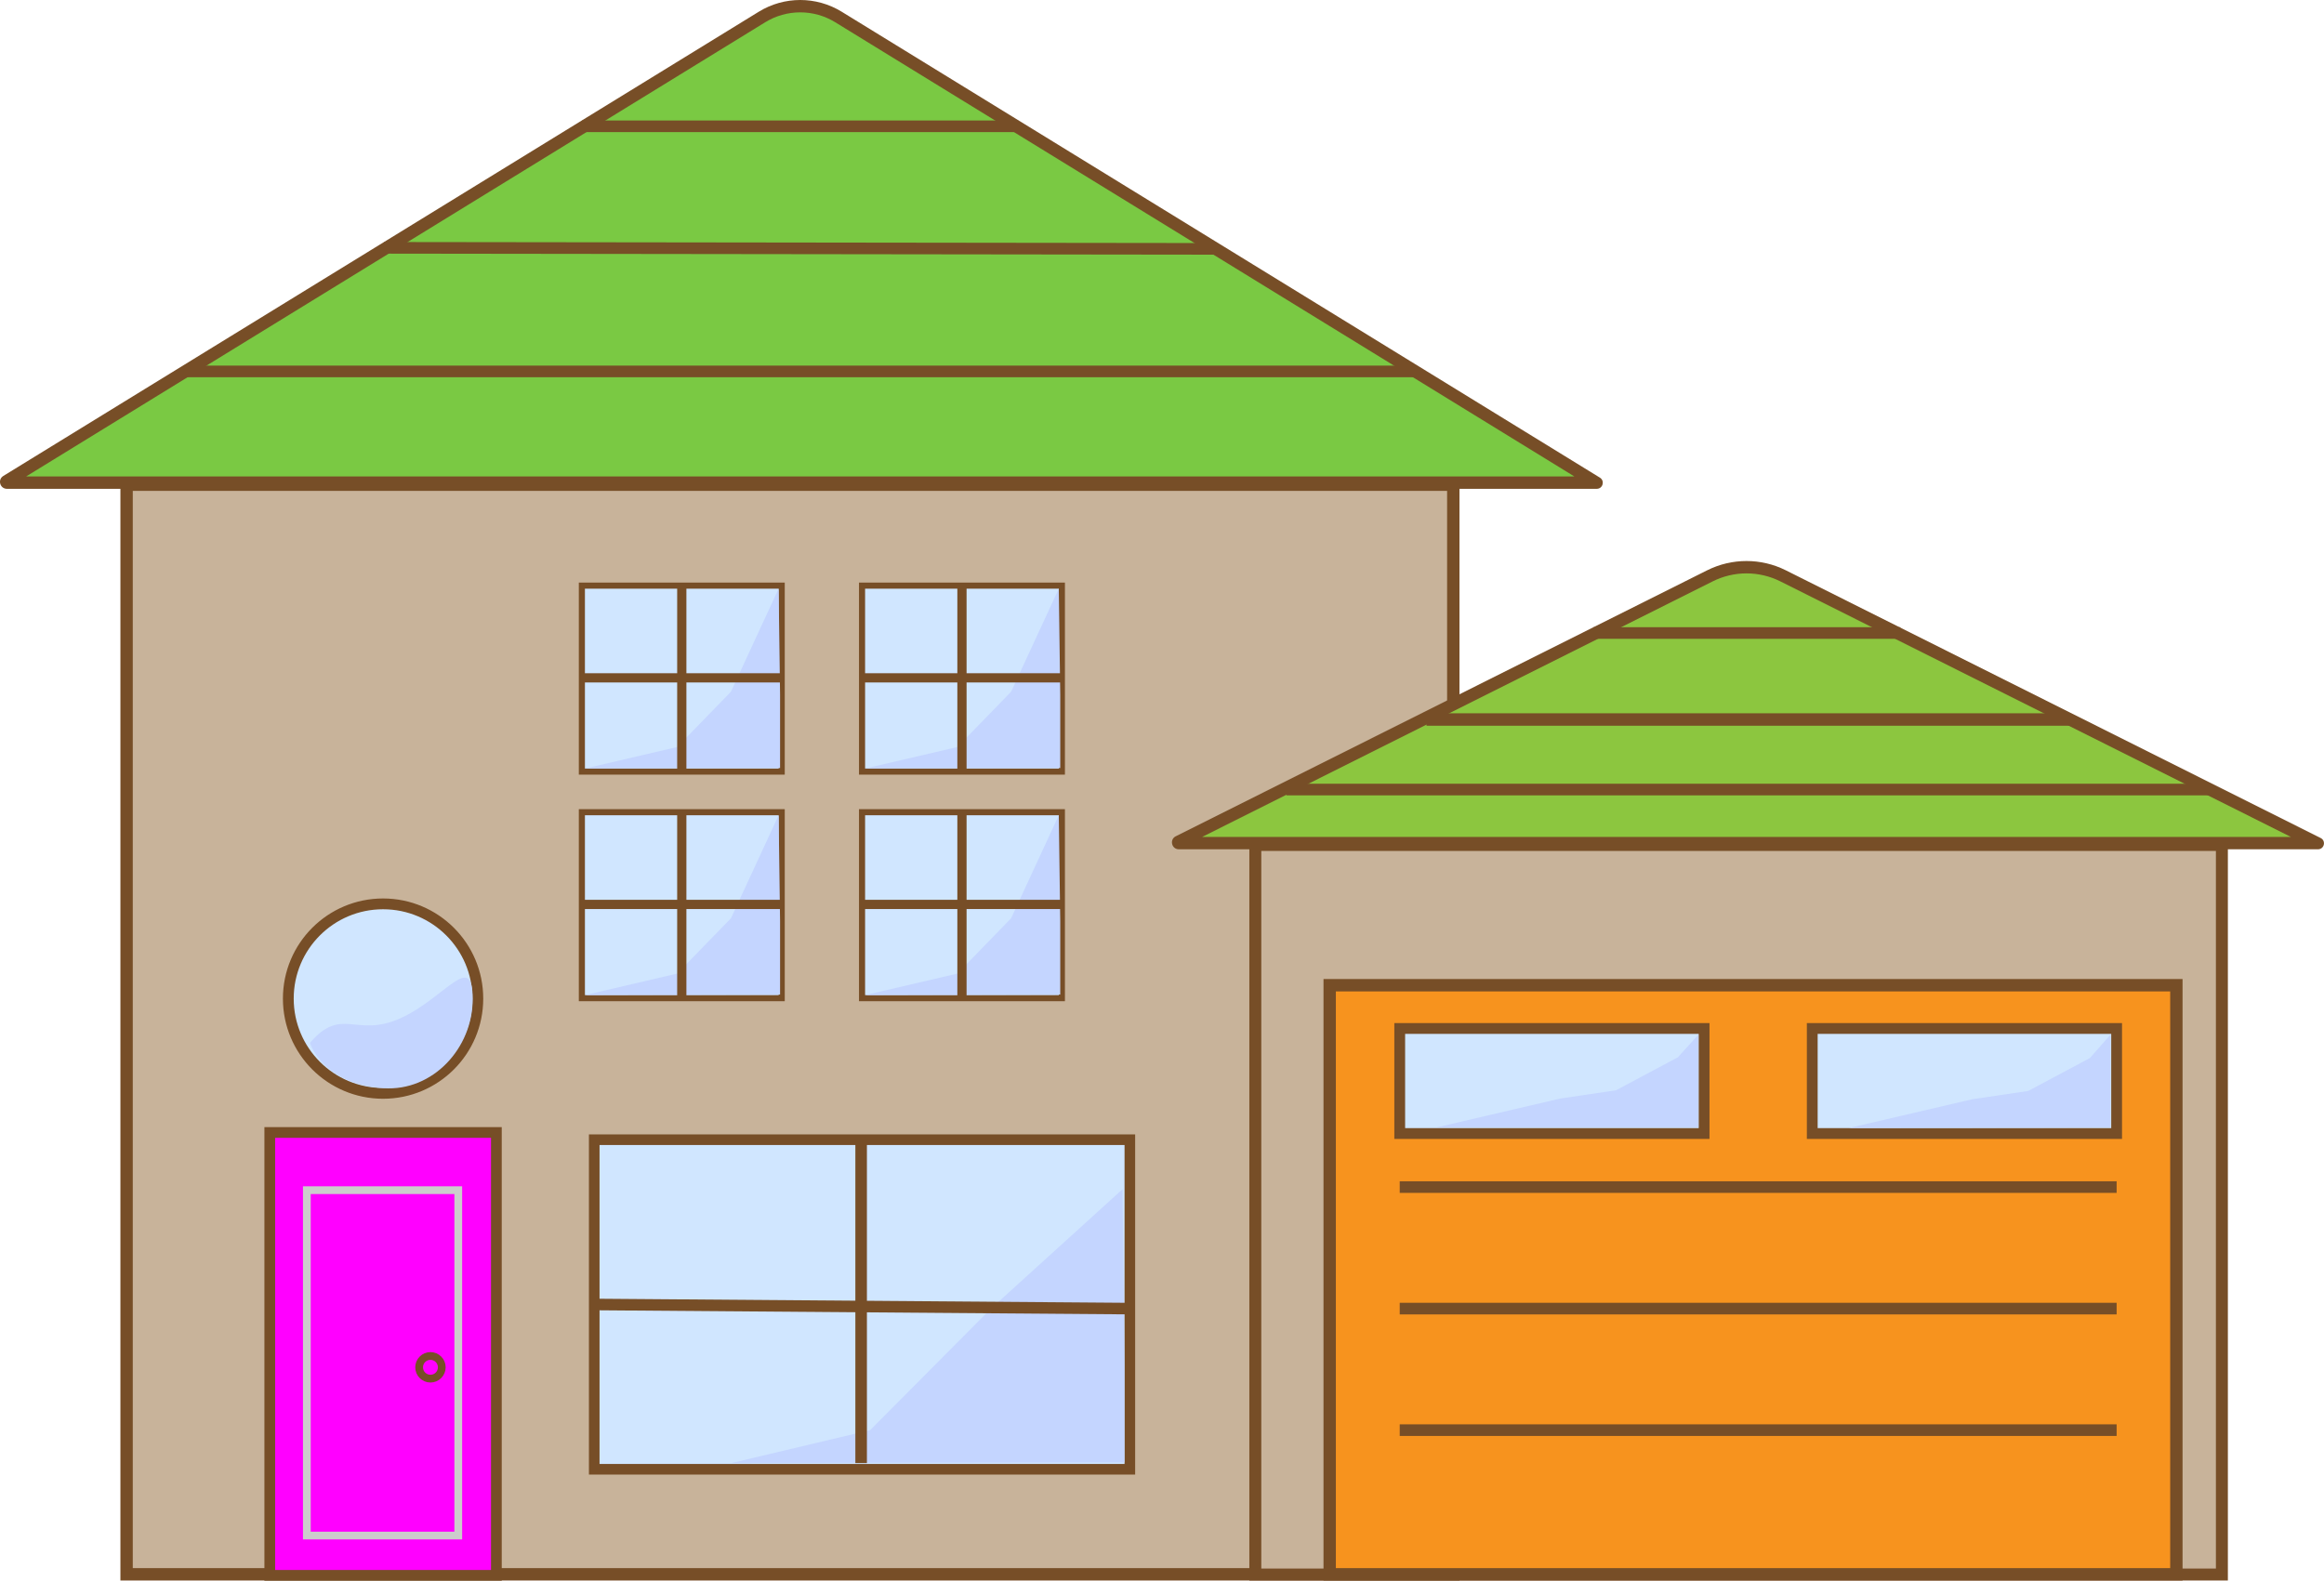 <?xml version="1.0" encoding="UTF-8"?><svg id="Layer_1" xmlns="http://www.w3.org/2000/svg" viewBox="0 0 1128.11 767.43"><defs><style>.cls-1{fill:#c8b39a;}.cls-2{fill:#8cc63f;}.cls-3{fill:#7ac943;}.cls-4{stroke:#ccc;}.cls-4,.cls-5,.cls-6,.cls-7,.cls-8,.cls-9,.cls-10,.cls-11,.cls-12,.cls-13{stroke-miterlimit:10;}.cls-4,.cls-6,.cls-7,.cls-9,.cls-10,.cls-12{fill:none;}.cls-4,.cls-9{stroke-width:3.76px;}.cls-5{stroke-width:2.96px;}.cls-5,.cls-6,.cls-7,.cls-8,.cls-9,.cls-10,.cls-11,.cls-12,.cls-13{stroke:#774e27;}.cls-5,.cls-11,.cls-13{fill:#d0e6ff;}.cls-6{stroke-width:4.48px;}.cls-7{stroke-width:6.04px;}.cls-8{fill:#f0f;stroke-width:5.21px;}.cls-14{fill:#774e27;}.cls-15{fill-rule:evenodd;}.cls-15,.cls-16{fill:#c4d5ff;}.cls-10{stroke-width:5.61px;}.cls-11{stroke-width:5.15px;}.cls-12{stroke-width:5.64px;}.cls-17{fill:#f7931e;}.cls-13{stroke-width:5.24px;}</style></defs><rect class="cls-1" x="61.45" y="235.32" width="644" height="529"/><path class="cls-14" d="M702.45,238.32v523H64.45V238.32h638M708.45,232.32H58.45v535h650V232.32h0Z"/><path class="cls-2" d="M572.23,409.32c-.13,0-.26,0-.32-.25-.06-.25.06-.31.17-.37l257.96-129.13c5.48-2.74,11.62-4.2,17.75-4.2s12.27,1.45,17.75,4.2l259.2,129.76h-552.52Z"/><path class="cls-14" d="M847.79,278.37c5.67,0,11.34,1.34,16.41,3.88l247.85,124.08h-528.52l247.85-124.08c5.07-2.54,10.74-3.88,16.41-3.88M847.79,272.37c-6.54,0-13.09,1.5-19.1,4.51l-257.96,129.13c-3.14,1.57-2.02,6.31,1.49,6.31h552.98c3.05,0,4.02-4.11,1.29-5.47l-259.62-129.97c-6.01-3.01-12.55-4.51-19.1-4.51h0Z"/><rect class="cls-1" x="609.35" y="410.23" width="469.19" height="354.19"/><path class="cls-14" d="M1075.64,413.13v348.38h-463.38v-348.38h463.38M1081.45,407.32h-475v360h475v-360h0Z"/><path class="cls-3" d="M3.38,234.32c-.12,0-.28,0-.36-.27-.08-.27.06-.36.16-.42L369.89,8.25c5.58-3.43,12-5.25,18.55-5.25s12.97,1.81,18.55,5.25l367.84,226.08H3.38Z"/><path class="cls-14" d="M388.45,6c6,0,11.87,1.66,16.98,4.8l358.8,220.52H12.67L371.46,10.8c5.11-3.14,10.98-4.8,16.98-4.8M388.45,0c-6.98,0-13.95,1.9-20.12,5.69L1.61,231.07c-2.9,1.78-1.64,6.25,1.77,6.25h771.7c2.96,0,4.05-3.88,1.54-5.43L408.57,5.69c-6.17-3.79-13.15-5.69-20.12-5.69h0Z"/><rect class="cls-17" x="645.45" y="478.32" width="411" height="286"/><path class="cls-14" d="M1053.45,481.32v280h-405v-280h405M1059.45,475.32h-417v292h417v-292h0Z"/><line class="cls-12" x1="679.45" y1="576.32" x2="1027.45" y2="576.32"/><line class="cls-12" x1="679.45" y1="635.32" x2="1027.45" y2="635.32"/><line class="cls-12" x1="679.45" y1="694.32" x2="1027.45" y2="694.32"/><line class="cls-12" x1="624.45" y1="383.32" x2="1072.45" y2="383.32"/><line class="cls-12" x1="90.45" y1="180.32" x2="686.45" y2="180.32"/><line class="cls-12" x1="186.45" y1="120.32" x2="590.45" y2="120.82"/><line class="cls-12" x1="282.45" y1="61.32" x2="493.45" y2="61.32"/><line class="cls-7" x1="692.45" y1="349.32" x2="1004.45" y2="349.32"/><line class="cls-12" x1="773.45" y1="307.32" x2="922.45" y2="307.32"/><rect class="cls-13" x="679.45" y="499.32" width="147.75" height="51"/><rect class="cls-13" x="879.7" y="499.32" width="147.75" height="51"/><rect class="cls-8" x="130.95" y="549.82" width="110" height="215"/><rect class="cls-4" x="148.95" y="577.82" width="73.5" height="167.68"/><circle class="cls-13" cx="185.95" cy="484.82" r="46"/><path class="cls-15" d="M229.45,485.07c0,23.89-19.42,44.85-43.25,43.25-29.75-2-35.75-22-35.75-22,15.55-18.14,22.25-2.12,44-12s35-33.14,35-9.25Z"/><polyline class="cls-16" points="814.45 513.32 824.45 502.32 824.45 547.32 697.45 547.32 757.45 533.32 784.45 529.32"/><polyline class="cls-16" points="1014.5 513.65 1024.45 502.32 1024.45 547.32 897.5 547.65 957.5 533.65 984.5 529.65"/><circle class="cls-9" cx="208.95" cy="663.82" r="5.5"/><rect class="cls-11" x="288.45" y="553.32" width="260" height="160"/><polyline class="cls-16" points="544.94 577.32 545.77 662.25 545.77 710 354.98 710.32 422.38 694.32 481.04 635.32"/><line class="cls-10" x1="288.45" y1="633.32" x2="548.45" y2="635.32"/><line class="cls-10" x1="418.01" y1="553.32" x2="418.01" y2="710.32"/><rect class="cls-5" x="282.45" y="284.32" width="97" height="90.28"/><polyline class="cls-16" points="377.95 285.81 378.66 337.24 378.66 372.87 283.94 373.11 328.71 362.67 354.82 335.81"/><line class="cls-6" x1="282.45" y1="329.09" x2="379.45" y2="329.09"/><line class="cls-6" x1="330.95" y1="284.32" x2="330.95" y2="374.61"/><rect class="cls-5" x="418.45" y="284.32" width="97" height="90.28"/><polyline class="cls-16" points="513.95 285.81 514.66 337.24 514.66 372.87 419.94 373.11 464.71 362.67 490.82 335.81"/><line class="cls-6" x1="418.45" y1="329.09" x2="515.45" y2="329.09"/><line class="cls-6" x1="466.95" y1="284.32" x2="466.95" y2="374.61"/><rect class="cls-5" x="282.45" y="394.32" width="97" height="90.28"/><polyline class="cls-16" points="377.95 395.81 378.66 447.24 378.66 482.87 283.94 483.11 328.71 472.67 354.82 445.81"/><line class="cls-6" x1="282.45" y1="439.09" x2="379.45" y2="439.09"/><line class="cls-6" x1="330.95" y1="394.32" x2="330.95" y2="484.61"/><rect class="cls-5" x="418.45" y="394.32" width="97" height="90.28"/><polyline class="cls-16" points="513.95 395.81 514.66 447.24 514.66 482.87 419.94 483.11 464.71 472.67 490.82 445.81"/><line class="cls-6" x1="418.45" y1="439.09" x2="515.45" y2="439.09"/><line class="cls-6" x1="466.95" y1="394.32" x2="466.95" y2="484.61"/></svg>